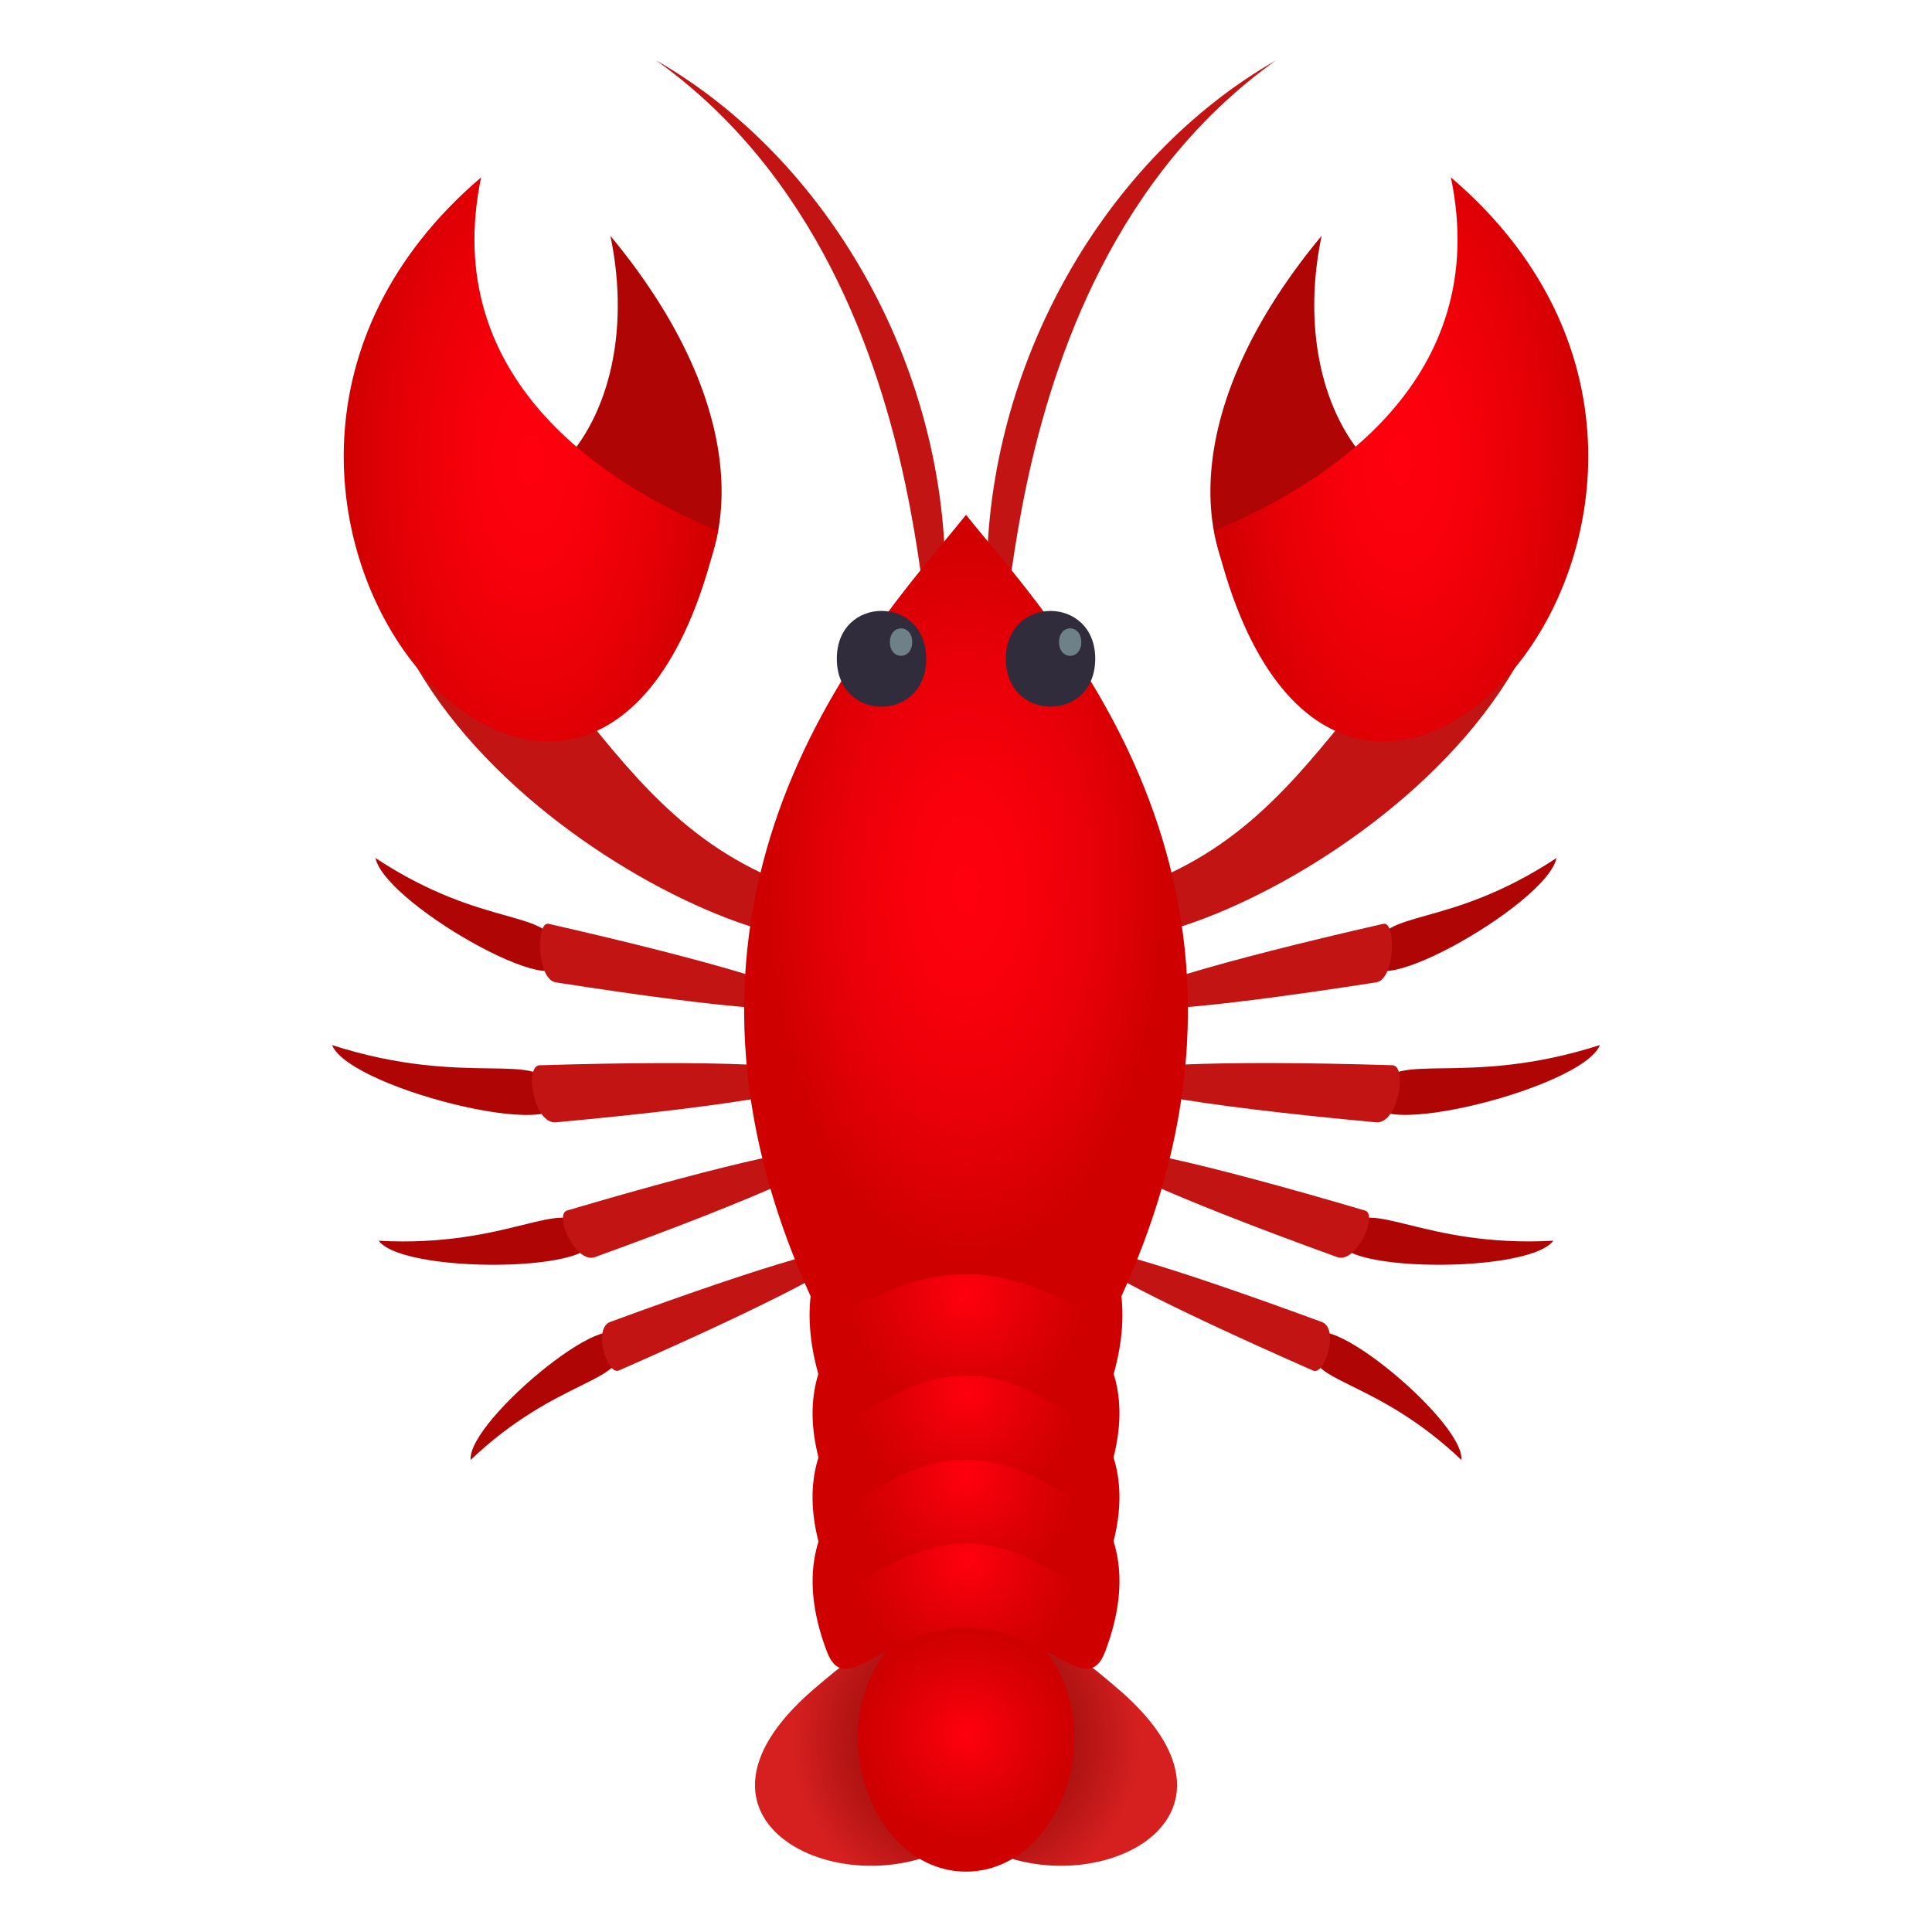 <svg enable-background="new 0 0 64 64" height="64" viewBox="0 0 64 64" width="64" xmlns="http://www.w3.org/2000/svg" xmlns:xlink="http://www.w3.org/1999/xlink"><radialGradient id="a" cx="27.299" cy="104.686" gradientTransform="matrix(.919 0 0 .907 6.918 -37.365)" gradientUnits="userSpaceOnUse" r="6.31"><stop offset="0" stop-color="#7a0000"/><stop offset=".245" stop-color="#8c0606"/><stop offset=".734" stop-color="#ba1616"/><stop offset="1" stop-color="#d62020"/></radialGradient><linearGradient id="b"><stop offset="0" stop-color="#ff000e"/><stop offset=".537" stop-color="#dd0004"/><stop offset=".849" stop-color="#cf0000"/></linearGradient><radialGradient id="c" cx="27.299" cy="104.537" gradientTransform="matrix(.919 0 0 .907 6.918 -37.365)" gradientUnits="userSpaceOnUse" r="4.498" xlink:href="#b"/><radialGradient id="d" cx="27.3" cy="98.154" gradientTransform="matrix(.919 0 0 .907 6.918 -37.365)" gradientUnits="userSpaceOnUse" r="4.826" xlink:href="#b"/><radialGradient id="e" cx="27.298" cy="95.088" gradientTransform="matrix(.919 0 0 .907 6.918 -37.365)" gradientUnits="userSpaceOnUse" r="4.826" xlink:href="#b"/><radialGradient id="f" cx="27.299" cy="92.023" gradientTransform="matrix(.919 0 0 .907 6.918 -37.365)" gradientUnits="userSpaceOnUse" r="4.825" xlink:href="#b"/><radialGradient id="g" cx="27.299" cy="88.455" gradientTransform="matrix(.919 0 0 .907 6.918 -37.365)" gradientUnits="userSpaceOnUse" r="5.1" xlink:href="#b"/><linearGradient id="h"><stop offset="0" stop-color="#ff000e"/><stop offset=".21" stop-color="#f9000c"/><stop offset=".486" stop-color="#e90007"/><stop offset=".782" stop-color="#cf0000"/></linearGradient><radialGradient id="i" cx="11.613" cy="57.978" gradientTransform="matrix(.919 0 0 1.814 6.918 -89.949)" gradientUnits="userSpaceOnUse" r="8.708" xlink:href="#h"/><radialGradient id="j" cx="42.984" cy="57.978" gradientTransform="matrix(.919 0 0 1.814 6.918 -89.949)" gradientUnits="userSpaceOnUse" r="8.708" xlink:href="#h"/><radialGradient id="k" cx="27.3" cy="73.695" gradientTransform="matrix(.919 0 0 1.688 6.918 -94.96)" gradientUnits="userSpaceOnUse" r="11.752"><stop offset="0" stop-color="#ff000e"/><stop offset=".164" stop-color="#f9000c"/><stop offset=".379" stop-color="#e90008"/><stop offset=".612" stop-color="#cf0000"/></radialGradient><path d="m26.926 55.982c4.051-3.508 6.102-3.508 10.15-.002 5.217 4.516-1.488 7.447-5.075 4.857-3.585 2.59-10.294-.34-5.075-4.855z" fill="url(#a)"/><path d="m32.001 52.889c5.636 1.852 3.843 9.112 0 9.111-3.845.002-5.638-7.26 0-9.111z" fill="url(#c)"/><path d="m36.611 54.71c-.625 1.645-1.933-.795-4.612-.794-2.677 0-3.984 2.439-4.607.795-3.384-8.896 12.601-8.912 9.219-.001z" fill="url(#d)"/><path d="m36.61 51.928c-.625 1.646-1.933-.795-4.61-.793-2.678-.002-3.985 2.439-4.611.795-3.381-8.906 12.604-8.903 9.221-.002z" fill="url(#e)"/><path d="m36.609 49.146c-.624 1.646-1.931-.793-4.61-.793-2.678.002-3.984 2.441-4.609.794-3.38-8.901 12.606-8.903 9.219-.001z" fill="url(#f)"/><path d="m36.611 46.365c-.626 1.647-1.931-.795-4.611-.795-2.677 0-3.982 2.441-4.611.796-3.835-10.114 13.059-10.109 9.222-.001z" fill="url(#g)"/><path d="m31.313 19.112c-1.391 7.079 1.07-9.505-9.578-17.112 5.672 3.249 9.578 10.061 9.578 17.112z" fill="#c21413"/><path d="m32.689 19.113c1.39 7.077-1.071-9.507 9.576-17.112-5.669 3.248-9.577 10.061-9.576 17.112z" fill="#c21413"/><path d="m18.472 31.509c-.205-1.454-2.373-.67-6.034-3.086.326 1.584 6.914 5.234 6.034 3.086z" fill="#b00505"/><path d="m18.176 30.603c-.427-.1-.396 1.84.234 1.939 12.027 1.877 11.022.626-.234-1.939z" fill="#c21413"/><path d="m45.529 31.508c.204-1.452 2.373-.67 6.033-3.086-.326 1.584-6.914 5.234-6.033 3.086z" fill="#b00505"/><path d="m45.824 30.603c.428-.099.397 1.839-.234 1.938-12.025 1.879-11.021.628.234-1.938z" fill="#c21413"/><path d="m18.338 36.123c-.439-1.408-2.805-.045-7.338-1.503.6 1.508 8.65 3.433 7.338 1.503z" fill="#b00505"/><path d="m17.871 35.289c-.503.018-.191 1.958.546 1.889 12.61-1.164 11.404-2.257-.546-1.889z" fill="#c21413"/><path d="m45.662 36.121c.44-1.408 2.804-.045 7.338-1.503-.6 1.507-8.65 3.433-7.338 1.503z" fill="#b00505"/><path d="m46.127 35.287c.504.018.191 1.959-.545 1.891-12.609-1.168-11.405-2.257.545-1.891z" fill="#c21413"/><path d="m19.391 40.727c-.727-1.142-2.492.613-6.848.374.89 1.193 8.464 1.028 6.848-.374z" fill="#b00505"/><path d="m18.781 40.101c-.44.132.291 1.775.928 1.542 11.404-4.137 10.162-4.815-.928-1.542z" fill="#c21413"/><path d="m44.611 40.728c.725-1.142 2.49.612 6.847.372-.891 1.194-8.464 1.029-6.847-.372z" fill="#b00505"/><path d="m45.221 40.102c.441.13-.292 1.774-.93 1.54-11.406-4.136-10.163-4.814.93-1.54z" fill="#c21413"/><path d="m43.462 44.611c-.186 1.213 2.089 1.037 4.95 3.752.106-1.347-5.228-5.67-4.95-3.752z" fill="#b00505"/><path d="m43.503 45.404c.387.164.866-1.402.286-1.611-10.851-3.986-10.458-2.862-.286 1.611z" fill="#c21413"/><path d="m20.539 44.609c.187 1.213-2.089 1.037-4.95 3.754-.106-1.347 5.229-5.67 4.95-3.754z" fill="#b00505"/><path d="m20.498 45.4c-.388.164-.866-1.398-.285-1.609 10.85-3.984 10.459-2.857.285 1.609z" fill="#c21413"/><path d="m28.396 29.925c1.023 3.981-15.026-2.43-16.024-12.043 7.312 2.852 7.42 10.425 16.024 12.043z" fill="#c21413"/><path d="m20.22 7.812c10.166 12.254-3.425 20.671-8.207 6.937 4.816 4.682 9.598-.282 8.207-6.937z" fill="#b00505"/><path d="m15.938 5.875c-12.378 10.565 3.995 28.733 7.852 11.706-3.78-1.547-9.241-5.049-7.852-11.706z" fill="url(#i)"/><path d="m35.604 29.924c-1.023 3.982 15.026-2.428 16.025-12.042-7.314 2.852-7.418 10.425-16.025 12.042z" fill="#c21413"/><path d="m43.78 7.81c-10.166 12.253 3.424 20.675 8.204 6.942-4.812 4.679-9.593-.288-8.204-6.942z" fill="#b00505"/><path d="m48.062 5.875c12.376 10.565-3.993 28.734-7.851 11.706 3.778-1.547 9.239-5.048 7.851-11.706z" fill="url(#j)"/><path d="m32.001 17.054c2.546 3.216 11.432 12.112 5.143 25.896-.696 1.527-2.156-.74-5.144-.74s-4.445 2.269-5.143.738c-6.286-13.789 2.594-22.672 5.144-25.894z" fill="url(#k)"/><path d="m27.721 21.821c-.002 2.118 2.959 2.122 2.959 0 0-2.112-2.96-2.113-2.959 0z" fill="#302c3b"/><path d="m33.321 21.821c0 2.117 2.96 2.118 2.96.001 0-2.113-2.96-2.11-2.96-.001z" fill="#302c3b"/><g fill="#6e8189"><path d="m35.082 21.27c.001.607.735.608.737.001-.001-.609-.738-.606-.737-.001z"/><path d="m29.479 21.271c.002.607.737.606.739-.001.001-.606-.738-.607-.739.001z"/></g></svg>